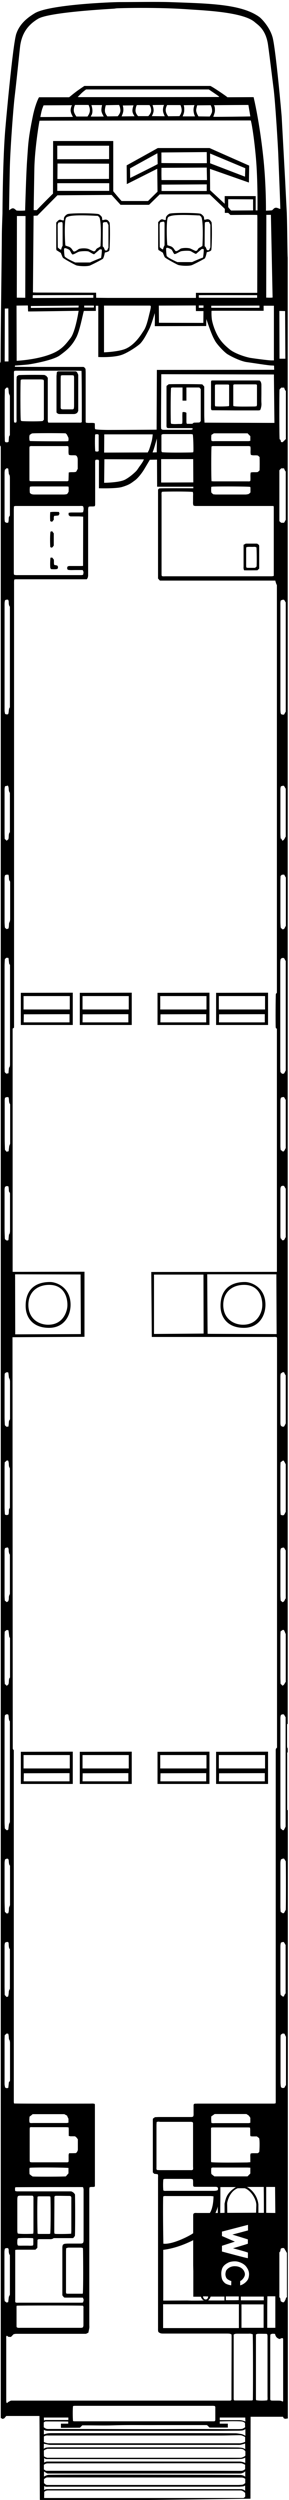 <?xml version="1.0" encoding="utf-8"?>
<!-- Generator: Adobe Illustrator 19.1.0, SVG Export Plug-In . SVG Version: 6.00 Build 0)  -->
<svg version="1.1" id="Layer_1" xmlns="http://www.w3.org/2000/svg" xmlns:xlink="http://www.w3.org/1999/xlink" x="0px" y="0px"
	 viewBox="0 0 222 1920" style="enable-background:new 0 0 222 1920;" xml:space="preserve">
<style type="text/css">
	.st0{clip-path:url(#SVGID_2_);}
	.st1{clip-path:url(#SVGID_4_);}
	.st2{clip-path:url(#SVGID_6_);}
</style>
<g>
	<defs>
		<rect id="SVGID_1_" x="-0.5" y="0.6" width="222" height="1920"/>
	</defs>
	<clipPath id="SVGID_2_">
		<use xlink:href="#SVGID_1_"  style="overflow:visible;"/>
	</clipPath>
	<g class="st0">
		<defs>
			<polygon id="SVGID_3_" points="-0.2,1921.4 221.1,1918.7 221.1,-1.6 -0.2,1.1 			"/>
		</defs>
		<clipPath id="SVGID_4_">
			<use xlink:href="#SVGID_3_"  style="overflow:visible;"/>
		</clipPath>
		<g class="st1">
			<defs>
				<rect id="SVGID_5_" x="-0.2" y="1.1" width="222" height="1920.3"/>
			</defs>
			<clipPath id="SVGID_6_">
				<use xlink:href="#SVGID_5_"  style="overflow:visible;"/>
			</clipPath>
			<path class="st2" d="M221,1342.8v2.8c-0.1,0.2-0.4,0.5-0.4,0.7c-0.1,0.6,0,1.2,0,1.8c0,13.2,0,26.5,0,39.7c0,0.8,0,1.5,0,2.2
				c0.2,0.2,0.4,0.2,0.5,0.3v467.1c-0.7,0.1-1.4,0.2-2.1,0.3c-0.3-0.1-0.6-0.3-1.1-0.5c-0.2-0.5-0.5-1.1-0.5-1.1l-24.9,0
				c0,0-0.1,53.7-0.1,61.6c0,0.5,0,0.9,0,1.3c-0.4,0.4-0.6,0.6-1,0.9v1.7H31.9c0-0.9-1-1.1-1.3-1.9c0,0-0.2-63.8-0.3-64.2H4.8
				c-0.5,0.6-1,1.2-1.5,1.8c-0.4,0.2-0.9,0.3-1.3,0.5c-0.4-0.3-0.9-0.5-1.4-0.8c0-1.4,0-2.8,0-4.2c0-502.1,0-1004.2,0-1506.2
				c0-1.1,0-2.2,0-3.2c0-0.4-0.2-0.7-0.3-1.1H-1c0-21.1,0-42.2,0-63.4c0.4-0.1,0.9-0.3,1.3-0.4c0.1-0.4,0.1-0.7,0.2-1
				c0-1.2,0-2.5,0-3.7c0-18.4,0.9-85,0.9-91.2c0-6.2,0.3-12.5,0.5-18.7c0-0.6,0.2-43.4,2.3-66.2c0-0.5,5.6-63.8,8.3-71.7
				c2.8-8.4,9.7-13.1,14.3-15.9C38,3.5,85.6,1.6,92,1.6c10.8,0,28.4-0.3,37.9,0c30.6,1.1,55.5,1.4,69.4,11.5
				c1.6,1.2,7.9,7.6,10.1,15.6c2.4,8.8,7,60,7,61.4c0.1,1.9,2.7,49.3,2.7,49.6c0.1,2.5,1.2,23.6,1.2,23.8
				c0.4,11.9,0.5,34.1,0.7,34.2c0,375.4,0,750.8,0,1126.2c-0.1,0.1-0.2,0.2-0.5,0.3v2.2c0,2.8,0,5.7,0,8.5c0,2.1,0,4.3,0,6.4
				C220.6,1341.9,220.6,1342.4,221,1342.8 M159.1,1765.7c0.4-0.3,0.9-1.7,0.8-2c-1.3,0-3.9-0.1-3.9-0.1c0,1,0.4,1.6,1,2.1
				C157.3,1766,158.2,1766.3,159.1,1765.7c0.3-0.2,0.1,0.5,0.3,1c0.8,0,1.6,0.1,2.3,0.1c2.7,0,5.4,0,8.1,0c0.8,0,2.6,0,2.6,0v-3
				l-4,0h-6.6c-0.4,1.4-1.7,3.1-2.4,3 M186.5,1877.2c0,0-0.8,0.2-1.5,0.4c-1.2,0.2-2.3,0.1-3.5,0.1c-47.7,0-95.4,0-143.1,0
				c-0.8,0-4.7-0.9-4.7-0.9l-0.1,3.9c0,0,1-0.6,1.5-0.8c0.6-0.2,2.7-0.3,2.7-0.3c36.7,0,73.4,0,110,0c11.6,0,23.1,0,34.7,0.1
				c1.1,0,3.2,0.2,4,0.4c0.6,0.2,1.9,0.9,1.9,0.9l-0.1-4.4c0,0-1.6,0.7-2.4,0.6c0,0-0.5-0.6-0.4-0.9c0.8-0.1,2.8-0.9,2.8-0.9v-3.7
				c0,0-2.1-1.3-3.4-1.4c-1.1-0.1-10.7,0.2-14.6,0.2c-44.4,0-88.8,0-133.2,0c-0.7,0-0.7-0.1-1.4,0c-1.8,0.2-2,0.9-2,0.9l0,4.1
				c0,0,1.3,0.7,3.3,1h3c45.6,0,91.1,0,136.7,0c2.5,0,5.1,0,7.6,0c0.4,0,0.7-0.1,1.1-0.2 M9.7,790.1v3.1c0,60,0,119.9,0,179.9
				c0,0.8,0,3.7,0,3.7l55.2-0.1l0,4.8c0,13.8,0,45.2,0,45.2L9.6,1027c0,0,0.1,211.5,0.2,315.9c0,0.1,0,0.2,0,0.2
				c0,0.1,0.1,0.1,0.1,0.2c0.2,0.3,0.5,0.6,0.7,0.9v3.5c0,87.9,0,175.9,0,263.8c0,0.9,0,1.8,0,2.8c0,0.4,0.1,0.7,0.2,1.2
				c3.2,0.2,56.9,0.1,58.3,0.1c1.2,0,2.4-0.2,3.6,0.2c0.1,0.3,0.2,0.5,0.2,0.7c0,20.7,0,41.5,0,62.2c0,0.2-0.1,0.4-0.2,0.7
				c-1.2,0.5-2.6-0.1-3.9,0.5c-0.1,0.5-0.2,1-0.2,1.6c0,0.9,0,1.8,0,2.8c0,33.7,0,67.4,0,101.1c0,0.8,0.1,1.7,0,2.5
				c-0.2,1.2-0.5,2.4-0.7,3.6c-0.6,0.3-1.2,0.6-1.8,0.9c-1,0-2.1,0-3.1,0c-16,0-32.1,0-48.1,0c-0.8,0-1.5,0-2.3,0
				c-0.9,0-1.7,0.1-2.4,0.5c-0.6,0.7-1.2,1.3-1.8,1.9c-0.8,0-1.5-0.1-2-0.1c-0.6-0.3-0.7-1-1.4-0.7c-0.4,0.8-0.2,1.7-0.2,2.6
				c0,15.4,0,30.8,0,46.2c0,0.7,0,1.4,0.1,2.1c0,0.2,0.2,0.5,0.5,0.8c0.8-1.1,1.9-1.4,3-2c56,0,112.1,0,168.1,0c0.2,0,0.5,0,0.7-0.1
				c0.1,0,0.2,0,0.2-0.1c0.1,0,0.1-0.1,0.2-0.1c0.1-0.1,0.2-0.3,0.2-0.4c0-16,0.1-31.9,0.1-47.9c0-0.8,0-1.5-0.1-2.3
				c-0.5-0.2-0.9-0.4-1.4-0.5c-0.8-0.1-1.7-0.1-2.5-0.1c-15.6,0-31.1,0-46.7,0c-0.8,0-1.5,0-2.3,0c-1.2,0-2.3-0.3-3.2-1.2
				c-0.4-0.9-0.3-2-0.3-2.9c0-19.5,0-68,0-70.9c0-15,0-29.9,0-44.9c0-0.8,0.2-1.7-0.3-2.5c-0.9-0.1-1.8-0.2-2.7-0.3
				c-0.3-0.4-0.6-0.7-1-1.1v-2.3c0-12.1,0-24.2,0-36.3c0-0.7,0-1.4,0-2.1c0-0.2,0.1-0.4,0.2-0.7c0.5-0.3,1-0.7,1.5-1
				c1,0,2-0.1,3-0.1c7.6,0,15.1,0,22.7,0c0.8,0,1.5,0,2.3,0c0.4,0,0.9-0.2,1.2-0.3c0.5-0.8,0.4-1.6,0.4-2.4c0-2,0-4,0-6
				c0-0.4-0.1-0.9,0.5-1.4c0.7-0.3,1.5-0.1,2.3-0.2c3.7,0,57.1,0,59.1,0c0.4,0,0.7-0.2,1.1-0.2c0.2-1.2,0.1-2.4,0.1-3.5
				c0-88.3,0-176.5,0-264.8c0-1.1,0-2.2,0-3.2c0-0.2,0.1-0.5,0.1-0.7c0.3-0.4,0.6-0.7,0.9-1.1v-3c0-102.9,0-205.8,0-308.7
				c0-0.8,0-1.5,0-2.3c0-0.4-0.1-0.7-0.2-1.1c-1.1-0.4-2.1-0.2-3.1-0.2c-29.8,0-92.9,0-92.9,0l-0.4-49.9l96.5-0.1
				c0,0,0-124.7,0-186.5c-0.3-0.4-0.6-0.7-0.9-1c-0.2-3.2-0.1-24.2,0.1-25.9c0.3-0.4,0.6-0.7,0.8-1v-313c-0.3-0.4-1.1-2.6-1.2-3.5
				c-4.3,0-84.6,0-88.7,0c-0.5-0.6-0.9-1-1.4-1.6v-2.2c0-21.3,0-42.5,0-63.8c0-0.6,0-1.2,0-1.8c0-0.6,0.3-1,1-1.4
				c0.7-0.2,26.1-0.1,26.1-0.1l0-1.2l-4,0c-6.6,0-13.3,0-19.9,0c-1,0-3.9,0-3.9,0l-0.1-20.8l-5.5,0.1c0,0-2.9,4.9-3.9,6.6
				c-2.5,4.3-5.7,7.9-7.5,9.2c-2.7,1.9-3.9,3.3-9.9,5.1c-4.6,1.4-17.8,1-17.8,1s0-3.2,0-4.1c0-5.2,0-10.5,0-15.7
				c0-0.7,0.2-1.4-0.4-2.1c-0.7,0-1.5-0.3-2.3,0.2c-0.3,0.9-0.2,1.7-0.2,2.6c0,9.9,0,19.7,0,29.6c0,0.7,0,1.4,0,2.1
				c0,0.4-0.2,0.9-0.4,1.2c-1.6,0.4-3.2-0.1-4.6,0.4c-0.5,1.2-0.4,2.4-0.4,3.5c0,15.6,0,31.3,0,46.9c0,0.8,0,1.7,0,2.5
				c-0.1,1-0.3,2-1.1,2.8h-2.7c-16.6,0-33.1,0-49.7,0c-0.7,0-1.4,0-2.1,0c-0.4,0-0.7,0.1-1.1,0.2c-0.3,1.3-0.2,2.6-0.2,3.8
				c0,112.2,0,224.3,0,336.5c0,0.9,0,1.9,0,2.8c0,0.5-0.1,0.9-0.1,1.3C10.2,789.5,10,789.7,9.7,790.1 M202.5,123.2
				c2,20.4,1.8,38.6,1.8,38.6s3.4-0.1,4.7-0.3c0.8-0.7,1.4-1.5,2.1-1.8c1.6-0.6,2.7,0.5,4.2,0.8c0.2,0-1.5-39.9-1.5-40.8
				c-0.1-4.4-2.3-41.8-3.7-52.1c-1.5-11.9-2.8-22.9-4.2-33.1c-1.7-12.1-8-15.5-10.1-17.4c-8.6-7.7-37.2-9-50.9-9.9
				c-28.5-2.1-63.8-0.6-55.8-0.7c6.2-0.1-50.2,2.2-59.8,7.9c-7.7,4.6-12.4,10.9-13.8,20.8c-0.2,1.2-2.8,27.1-4.2,38.7
				c-1.1,9.1-3.2,37.6-3.7,53c-0.1,2-0.7,34.6-0.6,34.6c0.9-0.6,2-1.7,3.2-1.5c1,0.2,1.7,1.1,2.5,1.7c2.9,0.3,6.6,0,6.6,0
				s0.8-29.7,1.6-39.8c0.8-11.5,0.8-15.5,4.3-32.6c1.9-9.2,4.4-14.1,4.8-14.6h23.1c5.7-4.7,7-5.5,11.7-8.7h96.8
				c2.9,1.4,12.6,8.1,13.1,8.7c1,0,20.1-0.1,20.1-0.1S199.5,93.6,202.5,123.2z M172.7,160.4l-11.6-11.1h-38.4l-8.2,8l-21.9,0
				l-6.9-7.6L44.1,150l-15.4,15.6l-2.9,0.1l-0.5,58.9c0,0,2.6,0.1,3.5,0.1c13.7,0,45,0.1,45,0.1l0.1,3.9l8.7,0.1h42.3
				c7.4,0,14.8,0,22.2,0c0.6,0,3.4,0,3.4,0l0-3.9l47.1,0c0,0,0.1-39.1,0.1-56.9c0-0.6,0-2.7-0.1-2.9c-0.2-0.2-20.6,0-20.6,0
				l-1.7-1.6l-2.6,0L172.7,160.4z M46,272.9c-4.4,3.3-17.6,6-24.1,7c-1.7,0.2-8.7,0.8-10.1,0.8c-0.4,0-0.5,1-0.3,1
				c0.8,0.1,34.1,0.1,49.9,0.1c0.8,0,1.7,0,2.5,0c0.2,0,0.4,0.1,0.7,0.2c0.4,0.4,0.7,0.8,1.1,1.3c0,0.9,0.1,1.8,0.1,2.7
				c0,11.9,0,23.7,0,35.6c0,0.7,0,1.4,0,2.1c0,0.3,0.1,0.6,0.2,0.9c2.2,0.5,4.5-0.1,6.7,0.4c0.4,1.6-0.1,3.1,0.4,4.6
				c0.8,0.5,9,0.6,9.8,0.6c10.4,0,37.4-0.2,37.4-0.2l0.2-45.9l90.1-0.1l-0.1-3.2c0,0-1.2-0.1-1.9-0.1c-2.3,0-13.9-1.9-19.1-2.6
				c-5.5-0.8-13.8-5.3-15.4-6.5c-3-2.3-7.7-7.5-9-10c-0.8-1.6-2.1-3.1-6.6-16.6l-0.1,5.4l-39.5,0.1c0,0,0.2-10-0.1-9.9
				c-0.1,0.5-2.6,9.1-4.2,12.2c-2,3.8-3.8,7.6-6.6,10.8c-1.6,1.8-9.5,7.2-14.4,8.9c-6.4,2.3-18.1,1.7-18.1,1.7s0-2.5,0-3.2
				c0-3.8,0-7.6,0-11.3c0-7.4,0-14.8,0-22.2c0-0.8,0-2.7,0-2.7l-1.9,0l0,4l-9.2,0c-1.2,4.3-3.3,16.2-6.2,21.1
				C54.5,266.8,50.1,269.8,46,272.9z M121.2,113.7H161c1.2,0.6,30.4,13.5,30.4,13.5l-0.2,13l-29.9-10.5l0.1,16.4l11.2,10.4v-5.9
				c0,0,15.3,0,22,0c0.5,0,1.8,0,1.8,0v11l1.4,0c0,0,0.3-23.2-1.2-40.2c-1.5-17-3.5-28-4-28.9c0,0-161.9,0.1-162.2,0.2
				c-0.4,1.2-3.7,21.7-4,36.4c-0.3,18.3-0.6,31.9-0.5,32.3h2.3c4-4.3,12.5-12.7,12.5-12.7l0.1-40.4H87l0,38.6c0,0,5.1,6.2,6.4,7.5
				h20.3c1.2-1.2,7.3-7.2,7.3-7.2l-0.2-17.6l-23.4,11.8L97.3,127C97.3,127,120.6,114.1,121.2,113.7 M148.1,377.8
				c-2.2-0.3-13.7-0.4-22.1-0.2c-0.5,0-1.1,0.1-1.6,0.1c-0.5,0.9-0.3,1.9-0.3,2.8c0,19.7,0,39.4,0,59.2c0,0.5,0,1.1,0,1.6
				c0,0.4,0.1,0.7,0.2,1.1c1,0.4,1.9,0.2,2.8,0.2c26.7,0,53.5,0,80.2,0c0.5,0,1.1,0,1.6,0c0.4,0,0.9-0.2,1.4-0.3c0-0.9,0-1.8,0-2.6
				c0-16.1,0-32.2,0-48.3c0-0.5,0-1.1,0-1.6c0-0.4-0.1-0.7-0.2-1.2c-1,0-1.9,0-2.8,0c-18.3,0-36.7,0-55,0c-0.8,0-1.5,0-2.3,0
				c-0.4,0-0.9-0.2-1.3-0.3c-0.6-1.2-0.4-2.4-0.4-3.5c0-1.2,0-2.3,0-3.5C148.3,380.2,148.5,379.1,148.1,377.8 M52.8,393.9
				c0.9-0.3,1.7-0.3,2.5-0.3c2.3,0,4.6,0,6.9,0c0.5,0,1-0.1,1.6-0.2c0.4-1.6,0.7-3.1,0-4.6c-0.9-0.4-1.9-0.2-2.8-0.2
				c-15.8,0-31.6,0-47.4,0c-0.6,0-1.2,0-1.8,0c-0.4,0-0.7,0.2-1.1,0.3c0,0.9-0.1,1.6-0.1,2.4c0,15.9,0,31.7,0,47.6
				c0,0.4,0,0.8,0,1.2c0,0.4,0.1,0.9,0.2,1.3c1.1,0.4,2.1,0.3,3,0.3c15.6,0,31.3,0,46.9,0c0.6,0,1.2,0,1.8,0c0.4,0,0.9-0.2,1.3-0.2
				c0.5-2.1,0.5-2.2-0.3-3.7c-1.9,0-3.8,0-5.7,0c-1.9,0-3.8,0.2-5.8-0.2c-0.2-0.5-0.3-0.9-0.5-1.3c0.2-0.4,0.3-0.9,0.4-1.2
				c0.8-0.5,1.6-0.4,2.4-0.4c2.8,0,5.5,0,8.3,0c0.4,0,1.2-0.1,1.2-0.1l0.1-37.8c0,0-2.7-0.2-3.3-0.2c-2.1,0-4.2,0-6.2,0
				c-0.2,0-0.5-0.1-0.7-0.1c-0.3-0.3-0.6-0.6-1-0.9V393.9z M63.8,1679.8c-0.5-0.1-0.8-0.1-1.2-0.1c-16.8,0-33.6,0-50.4,0.1
				c-0.1,0-0.3,0.1-0.6,0.3c0,0.8-0.2,1.7,0.1,2.6c1,0.4,2,0.3,3,0.3c12.5,0,25,0,37.5,0c0.9,0,1.8,0,2.5,0c1.4,0.5,2.3,1.3,2.9,2.4
				c0.2,5.2,0.2,31.1-0.1,31.9c-0.4,0.5-0.8,1-1.3,1.6H41.2c-0.9,0.8-2,0.9-3.2,0.8c-2.5,0-5.1,0-7.6,0c-0.5,0-1.1-0.1-1.6,0.6
				c0,1.9-0.1,4-0.1,6c-0.5,0.6-1,1-1.5,1.5h-2.6c-3.8,0-7.6,0-11.3,0c-0.5,0-1,0.1-1.6,0.2c0,1,0,1.8,0,2.6c0,7.2,0,14.5,0,21.7
				c0,4.8,0,9.6,0,14.3c0,0.6-0.2,1.2,0.4,1.8c0.8,0.2,1.7,0.1,2.7,0.1c15.4,0,30.8,0,46.2,0c0.5,0,1.1,0,1.6,0
				c0.4,0,0.9-0.1,1.2-0.2c0.6-2,0.6-2.1-0.2-3.7c-0.7,0-1.5,0-2.2,0c-3.7,0-7.4,0-11.1,0c-0.4,0-0.8-0.1-1.1-0.1
				c-0.4-0.5-0.8-1-1.3-1.6c0-0.7,0-1.6,0-2.4c0-11.1,0-22.2,0-33.3c0-0.5,0-1.1,0-1.6c0.1-0.5,0.2-1,0.3-1.4c0.7-0.8,1.4-1,2.2-1
				c0.9-0.1,1.8-0.1,2.8-0.1c2.8,0,5.5,0,8.3,0c0.8,0,1.7,0.1,2.4-0.7c0.4-1,0.3-2.1,0.3-3.1c0-12,0-24,0-36.1c0-0.6,0-1.2,0-1.8
				C64.1,1680.8,64,1680.3,63.8,1679.8 M156.4,1024.2l-0.1-45.3h-38l0,45.6 M123.9,287.4c0,0-0.2,27.5-0.2,40c0,0.7,0.1,1.4,0.1,1.9
				c0.7,0.9,1.5,0.8,2.3,0.8c6.7,0,13.4,0,20.1,0c0.5,0,1-0.1,1.6-0.2c0.1-0.3,0.1-0.6,0.2-1c-0.7-0.1-1.3-0.1-1.9-0.1
				c-3.4,0-6.8,0-10.2,0c-2,0-4,0-6,0c-0.6,0-1.2,0.1-1.8-0.5c-0.3-0.8-0.2-1.7-0.2-2.6c0-9,0-18,0-27c0-0.6,0-1.2,0-1.8
				c0-0.2,0.1-0.4,0.1-0.6c0.6-0.4,1.1-0.8,1.6-1.2c4.9-0.2,23.9-0.1,25.8,0.1c0.4,0.5,1,1.1,1.5,1.7v5.6v5.5v5.5c0,1.8,0,3.7,0,5.5
				c0,1.8,0.2,5.6,0.2,5.6l53.7,0.2l-0.4-37.2L123.9,287.4z M202.5,238.7c0,0-39.6-0.1-40,0c0,0-0.2,2.7,0.2,6.3
				c0.4,2.9,2,8.4,4.7,13.2c2.5,4.4,5.6,7.3,9,10.1c3,2.5,9.4,5.1,15.1,6.4c1.2,0.3,14.5,2.1,17,2.1c0.6,0,1.9,0,1.9,0v-42l-7.9,0
				L202.5,238.7z M12.8,277.1c0,0,19.4-0.9,30.7-7.2c4.9-2.8,7.4-6,10.7-10.3c3.8-4.9,6.2-20.9,6.2-20.9s-38.3,0.6-38.8,0.5
				c-0.1-1.2-0.2-4.6-0.2-4.6l-8.7,0.1L12.8,277.1z M159.1,1024.4l53.4,0.2l-0.2-45.9h-53.1c0,0,0.2,45.5,0.3,45.7 M56.1,1859.4
				c0.4,0.1,0.7,0.2,1,0.2c35.8,0,71.5,0,107.3,0c0.2,0,0.4-0.1,0.7-0.2c0.1-0.3,0.3-0.6,0.3-0.8c0-3.3,0-6.6,0-9.9
				c0-0.3-0.2-0.5-0.3-0.8c-1.1-0.3-2.1-0.2-3.1-0.2c-34.2,0-68.4,0-102.7,0c-0.7,0-1.4,0-2.1,0c-0.4,0-0.7,0.1-1.1,0.2
				C55.8,1849.6,55.8,1856.9,56.1,1859.4 M62.1,1024.6l-0.2-45.8l-50.3-0.1l0.1,46.1 M37.2,1887.6h148c2-0.5,3-1.3,3.3-1.7l0-3.3
				c-0.4-0.4-0.6-0.7-1-1c-0.7-0.6-1.3-0.7-2.5-0.9H36.2c-1.4,0.7-2.1,0.7-2.5,1.5c0,0.6,0,1.3,0,2.1c0,0.7,0.1,2.3,0.1,2.3
				C34.2,1886.7,35.9,1887.9,37.2,1887.6 M125.3,1769.7l0,18.3l58.2,0l0-18.3 M120.3,1629.8c0,0.8-0.1,1.5-0.1,2.3
				c0,5.2,0,10.3,0,15.5c0,5.6,0,11.2,0,16.9c0,0.7-0.2,1.4,0.4,2.1c0.7,0,1.4,0.1,2.2,0.1c3,0,6,0,9,0c4.8,0,9.5,0,14.3,0
				c0.7,0,1.4,0.2,2.1-0.4c0.3-0.8,0.1-1.6,0.1-2.4c0-10.5,0-20.9,0-31.4c0-0.6,0-1.2,0-1.8c0-0.3-0.2-0.6-0.3-0.8
				c-0.7-0.4-1.4-0.3-2.1-0.3c-7.7,0-15.4,0-23.1,0C122.1,1629.4,121.3,1629.3,120.3,1629.8 M79.9,234.7c0,0,0,1.9,0,2.8
				c0,6.4,0,12.8,0,19.2c0,4,0,8,0,12c0,0.6,0,1.9,0,1.9s12.1-0.4,17.4-3.1c7.3-3.7,11.6-11.4,13.1-13.6c2.3-3.3,3.7-10.4,4.5-13.5
				c0.6-2.4,1.2-4.8,0.8-5.5c-0.2-0.1-0.4-0.2-0.6-0.2c-11.6,0-23.2,0-35,0 M148.4,1715.1c0-0.9,0-1.7,0-2.6c0-3.5,0-6.9,0-10.4
				c0-0.8-0.1-1.6,0.5-2.2c0.8-0.5,1.6-0.3,2.5-0.3c2.5,0,4.9,0,7.4,0c0.8,0,2.4,0,2.4,0c2.9-4.4,2.8-12.8,2.8-12.8
				s-1.7-0.2-2.5-0.2c-6.5,0-13.1,0-19.6,0c-4.7,0-9.4,0-14.1,0c-0.8,0-1.5-0.2-2.4,0.3c0,0.5-0.1,1.1-0.1,1.7
				c-0.2,15.2,0.2,34.6,0.2,34.6C133.2,1724,147.5,1716.1,148.4,1715.1 M36.1,1891.9c-1.4,0.3-1.6,0.6-2.4,1.1l0,3.5
				c0,0,1.1,1,1.9,1.1c0,0,12.9,0,20.1,0c7.2,0,14.5,0,21.7,0h21.7h21.7h21.7c7.2,0,14.5,0,21.7,0c7.2,0,21,0.1,21.6,0
				c1.5-0.2,2.5-1.3,2.5-1.3l0-3.3c0,0-1.3-0.8-2.9-1.2 M36,1902.7c-1.1,0.3-1.8,1-2.2,1.3v3c0.5,0.6,1.3,1.3,2.2,1.5h2
				c48.4,0,96.8,0,145.1,0c0.8,0,2.8-0.2,2.9-0.2c1,0,2.4-1.3,2.4-1.3l0-3.2c0,0-1.2-1-2.8-1 M185,1912.7H37.2
				c-2.3-0.1-3.2,1.1-3.2,1.1l-0.1,4.7c0,0,17.1,0,25.5,0c8.6,0,17.1,0,25.7,0h25.4H136h25.7c8.5,0,25.3,0,25.3,0
				c0.5-0.2,0.8-0.4,1.4-1.2l-0.1-2.8C188.2,1914.6,186.6,1912.8,185,1912.7 M162.5,369.6c0.7,0,1.2,0.1,1.7,0.1c1.8,0,3.7,0,5.5,0
				c6.9,0,13.7,0,20.6,0c0.7,0,1.4,0.2,2-0.4c0.3-2.1-0.2-4.3,0.3-6.4c1.9-0.5,3.8,0,5.5-0.4c0.4-0.4,0.8-0.8,1.3-1.2
				c0.1-3.4,0.1-6.9,0-10.3c-0.5-0.4-0.9-0.8-1.2-1.1c-1.9-0.5-3.8,0.2-5.5-0.6c-0.6-2.1,0.1-4.3-0.4-6.4c-0.9-0.4-1.7-0.3-2.6-0.3
				c-5.5,0-10.9,0-16.4,0c-3,0-6,0-9,0c-0.6,0-1.2-0.1-1.8,0.3C162.2,344.8,162.2,367.2,162.5,369.6 M52.8,362.9
				c2-0.6,3.9,0.1,5.7-0.6c0.4-0.7,0.8-1.5,1.2-2.2c0-2.4,0-4.7,0-7c0-1.3-0.2-2.4-1.3-3.3c-1.8-0.4-3.7,0.2-5.5-0.5
				c-0.6-2.1,0-4.3-0.4-6.4c-0.7-0.5-1.5-0.3-2.3-0.3c-4,0-8,0-12,0c-4.4,0-8.8,0-13.2,0c-0.8,0-1.5-0.2-2.3,0.4
				c0,0.3-0.1,0.7-0.1,1.1c0,8.1,0,16.2,0,24.2c0,0.4,0.1,0.7,0.2,1.2c0.6,0,1.1,0.1,1.7,0.1c2,0,4,0,6,0c6.7,0,13.4,0,20.1,0
				c0.7,0,1.4,0.2,2-0.5C52.7,367.2,52.7,365.2,52.8,362.9 M192.3,1660.6c0-1.4,0-2.4,0-3.5c0-1.1-0.2-2.1,0.3-3.2
				c0.5-0.1,1.1-0.2,1.6-0.2c1.2,0,2.3,0,3.5,0c0.2,0,0.4-0.1,0.7-0.2c0.3-0.3,0.6-0.7,0.8-0.9c0.3-4.1,0.3-9.7-0.2-10.5
				c-0.5-0.4-1-0.8-1.7-1.3c-1.1,0-2.4,0-3.6,0c-0.4,0-0.9-0.1-1.3-0.2c-0.3-1.2-0.1-2.3-0.2-3.3c0-1.1,0.1-2.1-0.2-3.3
				c-0.5,0-0.8-0.1-1.2-0.1c-9.2,0-18.3,0-27.5,0c-0.4,0-0.7,0.1-1.1,0.2c-0.1,0.4-0.1,0.7-0.1,1c0,8.2,0,16.3,0,24.5
				c0,0.4,0.1,0.7,0.2,1c2,0.3,11.6,0.4,27.6,0.2C190.7,1660.7,191.4,1660.7,192.3,1660.6 M58.4,1653.6c1-1,1.4-1.9,1.4-2.9
				c0-2.6,0-5.2,0-7.7c-0.7-0.9-1.2-1.8-2.3-2.3c-1,0-2.2,0-3.3,0c-0.4,0-0.9-0.2-1.4-0.3c0-1.8,0-3.5,0-5.2c0-0.4-0.1-0.9-0.2-1.4
				c-0.7,0-1.3-0.1-1.9-0.1c-2.4,0-4.8,0-7.2,0c-6.2,0-12.3,0-18.5,0c-0.7,0-1.4-0.2-2.1,0.3c0,0.3-0.1,0.7-0.1,1.1c0,8,0,16,0,24
				c0,0.4,0.1,0.9,0.2,1.3c0.9,0.4,1.8,0.3,2.6,0.3c4.9,0,9.9,0,14.8,0c3.5,0,6.9,0,10.4,0c0.6,0,1.2,0.1,1.7-0.3
				c0.3-0.5,0.2-1.1,0.2-1.6c0-1.2,0-2.5,0-3.7c0-0.4,0.2-0.9,0.4-1.4C54.9,1653.7,56.7,1653.7,58.4,1653.6 M63.7,1770.8
				c-1.9-0.2-48.8-0.2-50.8,0c-0.1,0.2-0.2,0.4-0.2,0.6c0,5.1,0,10.2,0,15.2c0,0.3,0.1,0.6,0.2,0.8c0.9,0.6,1.8,0.4,2.7,0.4
				c15.1,0,30.2,0,45.2,0c0.5,0,1.1,0,1.6,0c0.4,0,0.9-0.2,1.2-0.3c0.5-0.7,0.5-1.4,0.5-2.1c0-4.2,0-8.5,0-12.7
				C64.2,1772.1,64.2,1771.4,63.7,1770.8 M148.4,1739.8c0-4,0-19.3,0-19.3c-12.9,6.5-21.8,7.2-23,7.4l0,39l18.4-0.1l3.3,0.1
				c2.4,0,8.1,0,8.5-0.1c0.4,0,1.1,0.1,1.1,0.1c-1.1-0.6-1.9-1.5-2.4-3l-5.8,0c0,0,0-18.3,0-19.7 M194.1,1792.7
				c-0.6-0.1-1.1-0.3-1.6-0.4c-0.6-0.1-1.2,0-1.8,0c-2.9,0-5.7,0-8.5,0c-0.9,0-1.8,0-2.7,0.7c0,0.8,0,1.7,0,2.5c0,15,0,30,0,45.1
				c0,0.6,0,1.2,0,1.8c0,0.4,0.1,0.7,0.2,1c0.3,0.1,0.6,0.2,0.8,0.2c4.3,0,8.6,0,12.9,0c0.3,0,0.6-0.2,0.8-0.3
				C194.4,1841.3,194.4,1794.9,194.1,1792.7 M62.6,284.8c-1,0-1.8-0.1-2.6-0.1c-15.5,0-31,0-46.5,0c-0.5,0-1.1,0-1.6,0
				c-0.4,0-0.7,0.2-1,0.2c-0.3,0.9-0.2,1.6-0.2,2.4c0,11.5,0,23,0,34.5c0,0.8,0.1,1.5,0.1,2.3c0,0.1,0.2,0.2,0.3,0.4
				c0.2,0,0.4,0.1,0.6,0.1c0.3,0,0.6-0.1,0.8-0.2c0.4-1,0.2-1.9,0.2-2.9c0-9.8,0-19.6,0-29.4c0-0.8,0.1-1.7,0.1-2.5
				c0-0.2,0.2-0.4,0.3-0.7c0.4-0.3,0.9-0.6,1.2-0.8c2-0.2,15.8-0.3,19.9-0.1c0.4,0.2,0.9,0.5,1.4,0.7c0.2,0.2,0.3,0.5,0.5,0.7
				c0.2,0.2,0.4,0.5,0.6,0.7c0,0.9,0,1.9,0,2.8c0,9.3,0,18.7,0,28c0,0.8,0,1.5,0,2.3c0,0.4,0.2,0.8,0.4,1.4c0.9,0,1.6,0,2.4,0
				c2.9,0,5.9,0,8.8,0c4.2,0,8.3,0,12.5,0c0.7,0,1.4,0.2,2-0.4C62.9,322.2,62.8,286.8,62.6,284.8 M59.7,74.5
				c0.8,0.1,1.2,0.1,1.7,0.1c35.5,0,71,0,106.5-0.1c0.1,0,0.6-0.1,0.4-0.3c-1.6-1.3-3.4-2.4-7.9-5.5H66.1
				C62.9,71.1,63,71.2,59.7,74.5 M154.2,323.4v-24.6c-0.4-0.4-0.7-0.8-1.1-1.2c-3.1,0-9.9,0-9.9,0l0,10.1l-3,0l0-10.1
				c0,0-2.2,0-3.1,0c-1,0-2,0-3,0c-0.9,0-1.8-0.2-2.7,0.3c-0.3,2-0.4,18.8-0.2,26.1c0,0.4,0.1,0.9,0.2,1.4c2.2,0.5,4.3,0.2,6.5,0.2
				c0.7,0,1.4,0.2,2.1-0.4c0.3-2.8-0.1-5.7,0.2-8.6c0.5-0.4,2.5-0.1,3,0.5c0,0.8,0,1.7,0,2.5c0,1.5,0,3.1,0,4.6
				c0,0.4,0.2,0.8,0.3,1.3h4.2c0.4-0.3,0.8-0.6,1.2-0.9c1.4,0,2.8-0.1,4.2-0.1C153.5,324.2,153.9,323.8,154.2,323.4 M16.6,323.4
				c3.8,0.3,15.4,0.3,16.3-0.1c0.2-0.3,0.5-0.6,0.8-1c0-0.8,0-1.6,0-2.3c0-5.5,0-11.1,0-16.6c0-3.4,0-6.8,0-10.2
				c0-0.5,0.1-1.1-0.5-1.6c-0.4-0.1-1-0.1-1.5-0.2c-0.8,0-1.5,0-2.3,0c-3.7,0-7.4,0-11.1,0c-0.8,0-1.7-0.1-2.4,0.4
				c-0.3,2.1-0.3,30,0.1,31.1C16,322.9,16.3,323.2,16.6,323.4 M168.8,1859.7l0,1.7l6.2,0l0,3l-14,0c0,0-1.4-1.3-2-1.9c-1,0-2,0-3,0
				c-11.5,0-23,0-34.4,0c-11.6,0.1-23.1-0.2-34.7,0.2c-7.1,0.2-14.2,0-21.3,0c-0.8,0-1.7,0-2.4,0c-0.7,0.7-1.8,1.8-1.8,1.8
				l-14.6,0.1l0-3.2l5.6,0c0,0,0-1.2,0-1.6c0-0.1-17.4-0.1-17.4-0.1s-0.7,0.1-1.4,0.8l0,3.6c0.5,0.5,1.6,1.2,2.3,1.3
				c1.3,0.2,1.6,0.1,1.6,0.1c4.4,0,8.8,0,13.2,0c22,0,44.1,0.1,66.1,0.1c10,0,20-0.1,30.1-0.1c11.7,0,23.4,0.1,35.1,0.1
				c1.4,0,3.8,0,4.3-0.3c1.6-0.8,1.1-0.5,2-1.2l-0.1-3.2c0,0-1.1-1.1-2.6-1.2C181.6,1859.3,168.8,1859.7,168.8,1859.7z M83.7,125.7
				l-39.5-0.1l-0.1,11.9l39.6-0.1C83.7,137.3,83.8,126.2,83.7,125.7 M212.9,1795.5c-1-0.9-1.4-1.9-1.6-3c-1.3-0.2-2.5-0.4-3.6,0.5
				c0,0.8-0.1,1.7-0.1,2.5c0,15.1,0,30.2,0,45.3c0,0.5,0,1.1,0,1.6c0,0.4,0,0.8,0.5,1.2c0.3,0,0.7,0.1,1.2,0.1c1.3,0,2.6,0,3.9,0
				c0.8,0,1.6,0,2.3,0.1c0.6,0.1,1.1,0.4,1.8,0.7c0.1-0.3,0.2-0.6,0.2-0.9c0-0.6,0-1.2,0-1.8c0-14.5,0-28.9,0-43.4
				c0-0.6,0-1.2,0-1.8c0-0.3-0.1-0.6-0.2-0.8c-0.8-0.2-1.4,0-2,0.4c-0.2,0.1-0.4,0.1-0.7,0.2
				C213.9,1796.1,213.4,1795.8,212.9,1795.5 M117.3,333.6l-37.2,0l-0.1,14l33.5-0.1c0,0,0.6-1.2,0.9-1.8c0.3-0.7,1.3-3.8,2.1-6.8
				C117.1,336.7,117.3,333.6,117.3,333.6z M63.6,1761.5c0.3-2,0.4-15.5,0.2-32.8c0-0.7-0.1-1.4-0.1-2.1c-0.5-0.2-1-0.4-1.4-0.4
				c-3.2,0-6.5,0-9.7,0c-0.6,0-1.1,0.3-1.8,0.5c0,0.9-0.1,1.6-0.1,2.4c0,2.9,0,5.9,0,8.8c0,7,0,14,0,21c0,0.8-0.1,1.7,0.2,2.5
				c0.3,0.1,0.5,0.2,0.7,0.2c3.6,0,7.2,0,10.9,0C62.9,1761.7,63.2,1761.6,63.6,1761.5 M205.3,1843.5c0.4-1.1,0.2-2.1,0.2-3.1
				c0-14.9,0-29.7,0-44.6c0-0.6,0-1.2,0-1.8c0-0.4-0.2-0.9-0.2-1.3c-0.3-0.1-0.5-0.3-0.7-0.3c-2.2,0-4.5-0.1-6.7,0
				c-0.4,0-0.8,0.3-1.3,0.5v2.4c0,15.2,0,30.3,0,45.5c0,0.5,0,1.1,0,1.6c0,0.4,0.1,0.7,0.2,1C198.7,1843.8,203,1843.8,205.3,1843.5
				 M83.8,111.9l-39.8,0l0,10.4l39.8-0.1L83.8,111.9z M150.4,234.6l-28.4,0.1l0.1,13.2l34.1,0.1l0.1-9.1l-5.8,0 M148.4,352.6h-24.6
				l0,18l24.7-0.1 M111,352.8c-0.7,0-30.8-0.1-30.8-0.1L80,370.8c0,0,11.9-0.1,16.2-2.5c2.9-1.6,5.5-3.7,7.9-6
				c1.3-1.2,2.1-2.7,3.1-4.1c0.2-0.3,2.8-3.6,3.3-5.4 M54.7,1715.5c0-0.8,0.1-1.5,0.1-2.2c0-3.1,0-6.2,0-9.2c0-5,0-10,0-15
				c0-0.8,0.2-1.5-0.4-2.3c-0.2-0.1-0.5-0.3-0.8-0.3c-3.5,0-6.9-0.1-10.4-0.1c-0.4,0-0.7,0.1-1.1,0.2c-0.1,0.3-0.3,0.5-0.3,0.7
				c0,9-0.1,18-0.1,27c0,0.4,0.1,0.7,0.2,1.2c0.4,0.1,0.8,0.2,1.2,0.2C47,1715.8,52.8,1715.7,54.7,1715.5 M219.5,822.1v-84
				c-0.5-0.8-0.9-1.6-1.3-2.3c-0.3,0-0.6-0.1-0.9-0.1c-0.3,0-0.6,0.1-0.9,0.1c-0.3,0.3-0.5,0.6-0.9,1c-0.1,0.9-0.2,1.8-0.2,2.7
				c0,2.6,0,5.2,0,7.9c0,24.2,0,48.4,0,72.5c0,1.1,0.1,2.3,0.1,3.4c0.5,0.6,0.9,1,1.3,1.4c0.6-0.1,1-0.1,1.4-0.1
				C218.7,823.7,219.1,822.9,219.5,822.1 M215.8,1317.1c-0.5,1.3-0.4,2.5-0.4,3.8c0,12.6,0,25.1,0,37.7c0,13.9,0,27.9,0,41.8
				c0,1.3,0,2.6,0.2,3.9c0.6,0.5,1.1,0.9,1.6,1.4c0.3-0.1,0.6-0.1,0.8-0.1c0.5-1,1-1.8,1.4-2.8v-83.9c-0.5-0.8-0.9-1.5-1.3-2.2
				C217,1316.6,217,1316.5,215.8,1317.1 M219.5,546.5v-83.8c-0.5-0.8-0.9-1.5-1.3-2.1c-1.3,0-1.3,0-2.5,0.6
				c-0.4,1.2-0.3,2.5-0.3,3.9c0,26.3,0,52.7,0,79c0,0.9,0,1.8,0.1,2.8c0,0.5,0.2,1,0.4,1.6c0.9,0.3,1.7,0.6,2.4,0.2
				C218.7,547.9,219.1,547.2,219.5,546.5 M13.8,1686.6c-0.2,0.4-0.4,0.8-0.4,1.3c-0.1,0.6-0.1,1.2-0.1,1.8c0,7.6,0,15.2,0,22.9
				c0,0.6,0,1.2,0.1,1.8c0,0.4,0.2,0.7,0.3,1c1.8,0.3,5.7,0.4,10.7,0.2c0.4,0,0.7-0.1,1.2-0.2c0-0.8,0.1-1.4,0.1-2.1
				c0-3.4,0-6.8,0-10.2c0-4.8,0-9.5,0-14.3c0-0.8,0.2-1.5-0.4-2.3c-0.2-0.1-0.5-0.2-0.8-0.2c-3.2,0-6.3,0-9.5,0
				C14.6,1686.4,14.3,1686.5,13.8,1686.6 M7.6,1399.3V1322c-0.7-0.7-0.8-1.7-0.9-2.7c-0.1-0.9,0-1.9-0.5-2.6
				c-1.2-0.2-1.3-0.2-2.4,0.6c-0.3,1.9-0.3,3.9-0.3,5.9c0,25.3,0,50.5,0,75.8c0,1.8,0.1,3.5,0.2,5.2c0.5,0.6,0.9,1,1.3,1.4
				c0.5,0,0.9,0.1,1.4-0.5c0.1-1.2,0.3-2.6,0.5-4.1C7.1,1400.5,7.4,1399.9,7.6,1399.3 M6.9,820.1c0.6-0.7,0.8-1.6,0.8-2.5
				c0-0.5,0-0.9,0-1.4c0-24.3,0-48.5,0-72.8v-2.2c-0.3-0.5-0.5-0.9-0.7-1.2c-0.1-1.3-0.3-2.5-0.4-3.8c0-0.2-0.2-0.4-0.3-0.6H4.7
				c-0.3,0.4-0.7,0.8-1,1.2c-0.1,1.8-0.2,3.6-0.2,5.3c0,9.8,0,19.6,0,29.4c0,16.2,0,32.4,0,48.5c0,1.1,0.1,2.1,0.1,3.3
				c0.4,0.5,0.8,0.9,1.2,1.3c0.7-0.1,1.1-0.2,1.7-0.3C6.6,823.1,6.7,821.8,6.9,820.1 M7.6,543.2v-77.2c-0.7-0.9-0.9-2-0.9-3.2
				c0-0.7,0-1.5-0.5-2.2c-0.9-0.2-1.7,0-2.3,0.4c-0.4,1.2-0.4,2.4-0.4,3.5c0,26.7,0,53.3,0,80c0,0.8,0,1.5,0.1,2.3
				c0.1,0.5,0.2,1,0.3,1.5c0.9,0.4,1.7,0.6,2.4,0.1C7,546.7,6.4,544.7,7.6,543.2 M188,1680.6l-5.4,0c-6.4,2.4-8.3,11-8.1,12.1
				l0.1,6.8l22.1-0.1l0.2-6C196.8,1688.8,192.5,1682,188,1680.6z M124.1,138.3l34.9,0l-0.2-9.6l-34.8,0.2
				C124.1,128.9,123.9,134.2,124.1,138.3 M148.1,333.7c-0.9-0.4-1.8-0.3-2.6-0.3c-6.2,0-12.3,0-18.5,0c-0.5,0-1.1,0-1.6,0
				c-0.4,0.1-0.9,0.2-1.2,0.3c-0.1,0.3-0.2,0.6-0.2,0.8c0,3.9,0,7.7,0,11.6c0,0.4,0.2,0.9,0.4,1.2c2.2,0.3,10.8,0.4,22.3,0.2
				c0.5,0,1-0.1,1.7-0.1c0.1-0.5,0.2-0.9,0.2-1.4C148.6,340.5,148.4,335.5,148.1,333.7 M19.4,228.7l0.2-62.8l-6.6,0l-0.1,62.7
				L19.4,228.7z M170.5,1713.9l0,3.4l9.9,4.3l-9.9,3.2l0,4.4c0,0,19.9,5.4,19.9,5.1c0-1.1,0.1-3.2,0-4.3c-1.6-0.7-11.4-3.3-11.4-3.3
				s10.5-3.1,11.4-3.5v-3.3c-1.4-0.5-11.9-3.7-11.9-3.7l12-3.2v-4.3 M158.9,125.3l-0.1-8.5l-34.8,0.3l0,8.1
				C124.1,125.3,158.7,125.4,158.9,125.3 M185.5,1769.8l0,18l17,0l0-18 M28.9,1715.5c0.3,0.1,0.6,0.2,0.8,0.2c2.7,0,5.4,0,8.1,0
				c0.3,0,0.6-0.2,0.8-0.2c0.3-2.3,0.4-17.2,0.2-27.1c0-0.4-0.1-0.9-0.1-1.3c-0.3-0.1-0.5-0.3-0.7-0.3c-2.7,0-5.4,0-8.1,0
				c-0.3,0-0.6,0.1-1,0.2c-0.1,0.4-0.1,0.8-0.1,1.1C28.5,1694.2,28.7,1713.3,28.9,1715.5 M35.9,1869c1.4-0.3,3.3-0.3,3.3-0.3
				c34.8,0,69.6,0,104.5,0c12.5,0,25,0,37.4,0.1c1.2,0,4.6,0.6,4.9,0.7c1.1,0.4,2.5,1.2,2.5,1.2l0-5.1c0,0-0.5,0.4-1.8,0.9
				c-0.6,0.2-2.6,0.3-3.8,0.3c-5.4,0-10.8,0.1-16.2,0.1c-20.8,0-41.6,0-62.4,0c-22.4,0-44.8,0-67.2,0c-0.8,0-0.9,0-1.6-0.1
				c-0.9-0.1-1.8-0.7-1.8-0.7l0,3.6 M37.9,1890.5c48.2,0,96.5,0,144.7,0c0.5,0,1.1,0,1.6,0c2,0,4.2,1.1,4.2,1.1l0-4.1
				c0,0-1.9,1-3.4,1c-4.5,0.1-8.9,0.1-13.4,0.1c-45.5,0-90.9,0-136.4,0c-0.1,0-0.1,0-0.2-0.1c-0.1,0-0.1-0.1-0.2-0.1
				c-0.3-0.2-0.9-0.6-0.9-0.6l0,3.5c0,0,0.8-0.5,1.9-0.8 M36.1,1911.7h149.7c1.8,0.5,2.5,1.3,2.5,1.3l0-4.1c0,0-0.7,0.5-1.6,0.7
				l-2.8,0.2c-48.8,0-97.7,0-146.5,0c-0.8,0-2.4,0.3-3.5-0.5l0,3.2C33.8,1912.5,34.9,1911.6,36.1,1911.7 M209.4,228.5l-1.3-63.5
				l-3.5,0l-0.1,63.6C204.5,228.5,208.2,228.8,209.4,228.5 M148.1,1673.8c-1.1-0.5-2-0.4-2.9-0.4c-5.6,0-11.3,0-16.9,0
				c-0.5,0-1.1,0-1.6,0c-0.4,0-0.9,0.2-1.2,0.3c-0.3,2-0.3,6.8,0,8.6c0.8,0.5,1.6,0.3,2.5,0.3c8.2,0,16.3,0,24.5,0c4,0,8,0,12,0
				c0.8,0,1.5-0.1,2.3-0.3c0.2,0,0.4-0.3,0.5-0.4c0.2-0.7,0.3-1.4-0.2-2c-0.7-0.5-1.5-0.4-2.3-0.4c-2.8,0-5.5,0-8.3,0
				c-2.2,0-4.3,0-6.5,0c-0.5,0-1.1,0-1.5-0.5C148.1,1677.4,148.6,1675.6,148.1,1673.8 M190.8,80.6c0,0-18.6,0.1-26.5,0.2
				c-0.1,0,0.9,0.4,0.8,4.2c0,1.9-1.4,4.6-1.2,4.7c0.6,0.1,28.2-0.2,28.4-0.3L190.8,80.6z M44,146.6l39.9,0l0-5.9c0,0-21.5,0-30.8,0
				c-2.6,0-9.1,0-9.1,0L44,146.6 M214.7,275.5l4.5,0l-0.2-36.6l-4.4-0.1 M215.6,1767.3c0.5,0.3,0.9,0.7,1.3,0.8
				c0.4,0.1,0.8,0.1,1.2,0.1c0.5-0.8,0.9-1.4,1.2-2.1c0.3-0.7,0.2-1.5,1.1-1.8v-34c-0.8-1.4-1.5-2.6-2.2-3.7
				c-0.9-0.2-1.7-0.1-2.5,0.4c-0.2,0.7-0.3,1.4-0.4,2c-0.2,0.3-0.5,0.6-0.7,0.9v34.4c0.3,0.3,0.5,0.5,0.7,0.8
				C215.4,1765.9,215.5,1766.5,215.6,1767.3 M214.6,361.2v1.5c0,11.9,0,23.8,0,35.8c0,0.5,0,0.9,0,1.4c0,0.2,0.1,0.4,0.1,0.5
				c0.5,0.4,0.9,0.8,1.3,1.1h2.2c0.5-0.8,0.9-1.5,1.3-2.3v-37c-0.3-0.4-0.6-0.8-0.8-1.2c-0.2-0.4-0.3-0.8-0.5-1.3H216
				C215.5,360.2,215.1,360.6,214.6,361.2 M31,89.9c0,0,22.1-0.1,24.8-0.1c0.6,0-1.1-1.6-1.5-4.4c-0.3-2,0.8-4.4,1-4.6l-21.8,0.1
				c0,0-1.1,2.4-1.6,4.6C31.2,88.6,31,89.9,31,89.9z M214.7,299.2c-0.2,4.3-0.2,37.5,0.1,38.1c0.2,0.2,0.4,0.4,0.7,0.6
				c0.1,0.5,0.2,1,0.4,1.6c0.4,0,0.8,0.1,1.2,0.1c0.9-0.8,1.7-1.7,2.5-2.4v-36.8c-0.3-0.4-0.6-0.8-0.8-1.2c-0.2-0.5-0.4-1-0.5-1.5
				H216C215.6,298.2,215.1,298.7,214.7,299.2 M161.4,125.4l26.8,10.3l0.2-6.5l-27-11.3C161.4,117.9,161.4,122.8,161.4,125.4
				 M52.6,1665c-2.3-0.3-21.5-0.5-28.9-0.2c-0.3,0-0.6,0.1-1,0.2c0,0.5-0.1,1-0.1,1.4c0,1.1,0,2.3,0.1,3.4c0.4,0.3,0.8,0.6,1.1,0.9
				c0.4,0.3,0.9,0.6,1.3,0.9c5.6,0.2,23.5,0.1,25.5-0.1c0.7-0.8,1.3-1.6,2-2.3V1665z M192.3,1664.8c-0.9,0-1.6-0.1-2.3-0.1
				c-8.5,0-16.9,0-25.4,0c-0.7,0-1.5-0.2-2.3,0.4c-0.1,1.5-0.2,3,0.1,4.6c0.7,0.6,1.5,1.2,2.3,1.8h25.4c0.8-0.8,1.5-1.5,2.2-2.2
				V1664.8z M162.4,1630.4c1,0.4,1.9,0.2,2.7,0.2c6.7,0,13.4,0,20.1,0c1.9,0,3.9,0,5.8,0c0.4,0,0.9-0.2,1.3-0.3v-3.8
				c-0.4-0.6-0.8-1.2-1.2-1.7c-0.6-0.4-1.2-0.8-1.8-1.2c-8.2,0-16.4,0-24.4,0c-1,0.7-1.7,1.2-2.6,1.8
				C162.2,1627,162.2,1628.6,162.4,1630.4 M49.4,1623.7H25.1c-0.8,0.7-1.6,1.3-2.4,1.9c-0.1,1.6-0.4,3.2,0.1,4.7
				c0.9,0.4,1.8,0.2,2.6,0.2c6.7,0,13.4,0,20.1,0c1.9,0,3.9,0,5.8,0c0.4,0,0.9-0.2,1.3-0.3v-3c-0.5-0.9-0.8-1.6-1.1-2.4
				C50.9,1624.6,50.2,1624.1,49.4,1623.7 M23.8,379.3c1,0.5,2,0.5,3,0.5c7.1,0,14.2,0,21.3,0c1.2,0,2.3,0,3.5-0.4
				c0.4-0.5,0.7-1.1,1.1-1.7c0-1.3,0.2-2.6-0.1-4c-0.6-0.1-1.1-0.1-1.7-0.1c-8.7,0-17.4,0-26.1,0c-0.6,0-1.2,0.1-1.8,0.2
				c-0.3,1.6-0.2,3.1-0.1,4.6C23.2,378.8,23.5,379.1,23.8,379.3 M192.4,378.2c0-1.2,0-2.2,0-3.3c0-0.4,0-0.8-0.4-1
				c-2-0.3-21.3-0.4-28.2-0.2c-0.5,0-0.9,0.1-1.5,0.2c-0.1,1.6-0.2,3.1,0.1,4.5c0.5,0.4,0.9,0.8,1.3,1.2c0.8,0.1,1.6,0.2,2.4,0.2
				c7.5,0,14.9,0,22.4,0c0.8,0,1.7-0.2,2.3-0.3C191.5,379.1,191.9,378.7,192.4,378.2 M158.8,146.7l0-5.1l-34.7,0.2l0,4.9
				L158.8,146.7z M190.2,332.8h-25.9c-0.7,0.4-1.2,0.8-1.9,1.2c-0.1,1.5-0.3,3.1,0.1,4.6c0.9,0.4,1.8,0.2,2.6,0.2
				c7.9,0,15.8,0,23.8,0c0.7,0,1.4,0,2.1,0c0.4,0,0.9-0.2,1.3-0.3V335C191.6,334.3,190.9,333.6,190.2,332.8 M50.4,332.8
				c-4.6-0.2-25.2-0.2-25.9,0.1c-0.6,0.4-1.1,0.7-1.7,1.1c-0.4,1.2-0.3,2.5-0.2,3.7c0,0.4,0.2,0.7,0.3,1c1.6,0.2,26.1,0.3,28.7,0.2
				c0.3,0,0.6-0.1,0.9-0.2c0.2-1,0.2-1.9,0-2.7c-0.4-0.7-0.7-1.4-1-2C51.2,333.5,50.9,333.2,50.4,332.8 M99.9,129.3l0.1,7.4
				c0,0,20.6-10.2,21.1-10.7c0-2.5-0.2-8.3-0.2-8.3 M219.5,1291.7V1255c-0.5-1.1-0.8-1.9-1.2-2.8c-0.1-0.1-0.2-0.2-0.4-0.4h-0.8
				c-0.5,0.4-1,0.7-1.6,1.2c0,1.2-0.1,2.5-0.1,3.8c0,10.6,0,21.1,0,31.7c0,1.5,0.1,3.1,0.1,4.6c0.5,0.5,1,1,1.4,1.5
				C218.5,1294.2,218.6,1292.6,219.5,1291.7 M215.6,1562.9c-0.1,1.1-0.1,2-0.1,2.9c0,11.2,0,22.5,0,33.7c0,0.9,0.1,1.8,0.2,2.8
				c0,0.1,0.1,0.3,0.2,0.6c0.1,0.1,0.4,0.4,0.6,0.7h1.8c0.5-0.8,0.9-1.6,1.4-2.3v-36.9c-0.5-1-0.8-1.7-1.1-2.3
				c-0.1-0.1-0.2-0.2-0.4-0.3h-1.2C216.4,1562.1,216,1562.5,215.6,1562.9 M215.8,1428.2c-0.4,1.2-0.4,2.4-0.4,3.5c0,11,0,22,0,33
				c0,0.9,0.1,1.8,0.1,2.8c0,0.3,0.1,0.6,0.1,0.8c0.5,0.4,1,0.7,1.6,1.1c0.3,0,0.6-0.1,0.9-0.1c0.5-0.8,0.9-1.6,1.4-2.5
				c0.2-2.1,0.2-35.4,0-37.3c-0.4-0.7-0.9-1.4-1.3-2.1C217.2,1427.4,216.5,1427.6,215.8,1428.2 M215.6,1055
				c-0.1,0.7-0.2,1.5-0.2,2.3c0,11.6,0,23.3,0,34.9c0,0.9,0,1.8,0.3,2.6c0.7,0.9,1.5,1.1,2.5,0.8c0.5-0.8,0.9-1.6,1.3-2.4v-36.9
				c-0.3-0.4-0.6-0.8-0.8-1.2c-0.2-0.4-0.3-0.8-0.5-1.2h-1.1C216.5,1054.3,216.1,1054.6,215.6,1055 M215.8,1492
				c-0.4,1.2-0.4,2.4-0.4,3.6c0,11.1,0,22.2,0,33.2c0,0.9,0.1,1.8,0.1,2.8c0,0.2,0.1,0.4,0.2,0.6c0.5,0.4,1,0.8,1.5,1.2
				c0.3,0,0.6-0.1,0.9-0.1c0.2-0.5,0.3-0.9,0.5-1.3c0.2-0.4,0.5-0.7,0.8-1.1v-37.1c-0.5-0.8-0.9-1.5-1.3-2.2
				C217.3,1491.3,216.6,1491.6,215.8,1492 M215.5,1123.1c0,1.1-0.1,2.1-0.1,3.1c0,10.9,0,21.9,0,32.8c0,1.5,0.1,2.9,0.2,4.3
				c1,0.6,1.8,0.6,2.6,0.2c0.5-0.9,0.9-1.6,1.3-2.5c0-12.1,0-24.5,0-36.4c-0.6-1.2-1.1-1.9-1.5-2.8c-0.3,0-0.6,0-0.8,0
				C216.7,1122.2,216.2,1122.6,215.5,1123.1 M219.5,881.7v-36.9c-0.4-0.7-0.9-1.5-1.3-2.2c-1-0.2-1.7,0.1-2.4,0.5
				c-0.4,1-0.4,2.1-0.4,3.1c0,11.3,0,22.7,0,34c0,1,0.1,2,0.2,3c0.3,0.2,0.6,0.3,0.8,0.5c0.3,0.2,0.6,0.5,0.8,0.7
				c0.4-0.1,0.7-0.1,0.9-0.2C218.6,883.4,219,882.7,219.5,881.7 M219.5,642.5v-36.7c-0.5-0.8-0.9-1.6-1.4-2.3c-0.4,0-0.7-0.1-1,0
				c-0.4,0.1-0.9,0.3-1.3,0.4c-0.5,1.2-0.4,2.5-0.4,3.7c0,10.8,0,21.6,0,32.4c0,1.4,0.1,2.8,0.2,4.2c0.1-0.1,0.2-0.2,0.3-0.3
				c0.4,0.6,0.7,1.2,1,1.8C218.5,645.1,218.7,643.6,219.5,642.5 M215.5,672.8c0,1.2-0.1,2.3-0.1,3.5c0,10.5,0,20.9,0,31.4
				c0,1.5,0.1,2.9,0.2,4.4c0,0.1,0.1,0.3,0.2,0.6c0.4,0.3,0.8,0.7,1.3,1.1c0.4-0.1,0.8-0.3,1.1-0.3c0.5-0.8,0.9-1.6,1.4-2.5V674
				c-0.5-0.8-0.9-1.5-1.3-2.3c-0.6,0-1.2,0.1-1.8,0.1C216.1,672.2,215.9,672.4,215.5,672.8 M219.5,1227.6v-36.8
				c-0.5-0.8-0.9-1.5-1.3-2.2c-0.9-0.1-1.7,0.1-2.4,0.6c-0.5,1.2-0.4,2.4-0.4,3.5c0,10.8,0,21.5,0,32.3c0,1.5,0.1,2.9,0.2,4.3
				c0.5,0.4,1,0.8,1.4,1.2C218.7,1230.1,218.6,1228.5,219.5,1227.6 M216.8,952.6c0.7-0.1,1.1-0.1,1.4-0.2c0.5-0.9,0.9-1.6,1.3-2.3
				v-37.1c-0.5-0.8-0.9-1.5-1.3-2.2c-1-0.2-1.8-0.2-2.4,0.6c-0.4,0.8-0.4,1.8-0.4,2.7c0,11.6,0,23.2,0,34.9c0,0.8,0.1,1.5,0.2,2.3
				c0.1-0.1,0.2-0.1,0.3-0.2C216.1,951.6,216.4,952,216.8,952.6 M177.5,161.7l16.9-0.1l0-8.5l-19.1-0.1l0,6
				C175.2,159,176.7,160.9,177.5,161.7 M3.6,1253.1c0,1.1-0.1,2.2-0.1,3.3c0,10.9,0,21.7,0,32.6c0,1.5,0.1,2.9,0.2,4.5
				c0.8,0,0.7,1.1,1.7,1.1c0.3-0.3,0.7-0.7,1-0.9c0.8-1.9-0.1-3.9,1.3-5.4v-30.1c-0.2-0.5-0.5-0.9-0.6-1.3c-0.1-0.5-0.1-1.1-0.2-1.6
				c-0.1-1-0.2-2-0.4-3c0-0.1-0.2-0.3-0.3-0.4H5C4.6,1252.2,4.2,1252.6,3.6,1253.1 M3.7,299.2c0,2.4-0.1,4.8-0.1,7.2
				c0,9.1,0,18.2,0,27.3c0,1.5,0.1,3.1,0.1,4.6c0,0.4,0.2,0.9,0.3,1.2c0.9,0.3,1.8,0.4,2.6-0.2c0.1-1.4,0.2-2.7,0.3-4
				c0.3-0.4,0.5-0.8,0.7-1.2V304c-0.3-0.7-0.5-1.3-0.8-1.9c-0.2-1.5-0.1-3-0.6-4.4H4.9C4.5,298.2,4.1,298.6,3.7,299.2 M3.6,1123.1
				c0,1.3-0.1,2.5-0.1,3.7c0,10.2,0,20.5,0,30.7c0,1.6,0.1,3.2,0.2,4.8c0,0.4,0.1,0.7,0.2,1c1.3,0.4,1.3,0.4,2.5,0
				c0.6-1.3,0.3-2.7,0.5-4.1c0.3-0.5,0.5-0.9,0.7-1.3v-30.1c-0.3-0.6-0.5-1.2-0.7-1.7c-0.2-1.5,0-3-0.7-4.4H5.1
				C4.6,1122.3,4.2,1122.6,3.6,1123.1 M3.9,672.2c-0.5,1.2-0.4,2.5-0.4,3.7c0,10.6,0,21.2,0,31.9c0,1.4,0.1,2.8,0.2,4.1
				c0,0.2,0.1,0.4,0.2,0.7c0.4,0.3,0.8,0.7,1.2,1c0.5-0.2,0.9-0.3,1.3-0.4c0.6-1.4,0.4-2.9,0.6-4.3c0.5-0.9,0.8-1.9,0.8-3
				c0-9.5,0-18.9,0-28.4c0-0.2,0-0.3-0.1-0.5c-0.2-0.4-0.5-0.8-0.7-1.1c-0.2-1.4-0.1-2.8-0.5-4.1C5.5,671.7,4.8,671.6,3.9,672.2
				 M3.7,360.9c-0.1,0.8-0.2,1.6-0.2,2.3c0,11.6,0,23.2,0,34.9c0,0.9,0.1,1.8,0.2,2.5c0.8,1.1,1.7,1,2.6,0.8
				c0.5-1.4,0.3-2.8,0.5-4.2c0.3-0.5,0.5-0.9,0.8-1.3c0-9.7,0-19.3,0-28.9c0-1.1-0.1-2.2-0.8-2.9c-0.1-1.4-0.3-2.6-0.4-3.8
				c0-0.2-0.2-0.4-0.3-0.6H4.8C4.5,360.1,4.2,360.4,3.7,360.9 M7.6,1598.2c0-0.2,0.1-0.4,0.1-0.5c0-9.5,0-19.1,0-28.6
				c0-1.1-0.2-2.1-0.8-2.9c-0.2-1.5-0.1-2.9-0.6-4.3c-0.6-0.1-1.1-0.2-1.6,0.1c-0.3,0.4-0.7,0.8-1.1,1.2c0,1-0.1,2.1-0.1,3.2
				c0,9.8,0,19.5,0,29.3c0,1.6,0,3.2,0,4.8c0,0.8,0.2,1.7,0.4,2.5c0,0.2,0.3,0.3,0.4,0.5c0.7,0.3,1.3,0.4,2.1-0.1
				c0.1-1.3,0.3-2.7,0.4-4.1C7.1,1598.9,7.4,1598.5,7.6,1598.2 M3.9,1492c-0.5,1.3-0.4,2.6-0.4,3.9c0,9.9,0,19.7,0,29.6
				c0,2.2,0.1,4.5,0.1,6.6c0.5,0.6,1,1.1,1.4,1.6c0.4-0.1,0.8-0.2,1.2-0.3c0.5-1.5,0.5-2.9,0.6-4.3c0.3-0.6,0.5-1.2,0.8-1.8V1497
				c-0.8-0.8-0.8-2.1-0.9-3.3c-0.1-0.7,0.1-1.6-0.5-2.2C5.3,1491.3,4.6,1491.6,3.9,1492 M3.9,1428.1c-0.4,1.3-0.4,2.6-0.4,3.8
				c0,8.9,0,17.7,0,26.6c0,3.1,0.1,6.2,0.2,9.2c0,0.2,0.1,0.5,0.1,0.7c0.2,0.2,0.5,0.4,0.7,0.6c0.2,0.2,0.4,0.4,0.6,0.6
				c0.5-0.1,0.8-0.1,1.2-0.2c0.6-1.4,0.5-2.8,0.6-4.2c0.3-0.7,0.5-1.5,0.8-2v-30.3c-0.7-0.7-0.8-1.7-0.9-2.7c-0.1-0.9,0-1.9-0.6-2.6
				C5.3,1427.3,4.6,1427.6,3.9,1428.1 M3.9,603.8c-0.5,1.5-0.4,2.8-0.4,4.1c0,10.6,0,21.1,0,31.7c0,1.5,0.1,3.1,0.1,4.6
				c0.5,0.5,1,1,1.5,1.5c0.5-0.4,0.9-0.8,1.3-1.1c0.6-1.9-0.1-4,1.2-5.5v-30.1c-0.6-0.9-0.9-1.9-0.9-3c0-0.5-0.1-1.1-0.2-1.6
				c-0.1-0.3-0.3-0.7-0.4-1.1C5.4,603.5,4.7,603.7,3.9,603.8 M3.6,1055c0,1-0.1,2.1-0.1,3.2c0,10.1,0,20.1,0,30.2
				c0,1.9,0.1,3.8,0.2,5.8c0,0.1,0.1,0.3,0.2,0.6c0.3,0.3,0.7,0.6,1.1,1c0.5-0.1,0.9-0.1,1.4-0.1c0.4-1.5,0.3-3,0.5-4.4
				c0.3-0.5,0.5-0.8,0.7-1.1c0-0.3,0.1-0.5,0.1-0.6c0-9.5,0-18.9,0-28.4c0-1.2-0.3-2.3-0.8-3c-0.2-1.5-0.3-2.7-0.5-3.9
				c0-0.1-0.2-0.2-0.3-0.4c-0.5,0-1,0.1-1.4,0.1C4.4,1054.2,4.1,1054.5,3.6,1055 M3.9,843.1c-0.4,1.2-0.3,2.5-0.3,3.7
				c0,9.2,0,18.3,0,27.5c0,2.8,0.1,5.7,0.2,8.5c0,0.1,0.1,0.3,0.1,0.4c0.4,0.5,0.8,0.9,1.2,1.4c0.6-0.2,1-0.3,1.5-0.4
				c0.2-1.4,0.3-2.7,0.5-4.1c0.2-0.5,0.5-1.1,0.7-1.8v-30.2c-1.3-1.5-0.6-3.6-1.3-5.4C5.5,842.4,4.7,842.6,3.9,843.1 M7.6,1762.3
				V1732c-0.7-0.9-0.8-1.9-0.9-3c0-0.8,0.1-1.7-0.6-2.4c-0.8-0.1-1.5-0.1-2.3,0.4c-0.4,1.1-0.4,2.3-0.4,3.4c0,11.2,0,22.4,0,33.7
				c0,1.1,0.1,2.1,0.2,3.2c0.6,0.4,1,0.8,1.5,1.1c0.4-0.1,0.8-0.2,1.2-0.3c0.2-1.4,0.3-2.7,0.5-4.2
				C7.1,1763.6,7.3,1762.9,7.6,1762.3 M3.9,1189c-0.5,1.1-0.4,2.3-0.4,3.4c0,10.9,0,21.7,0,32.6c0,1.5,0.1,2.9,0.2,4.3
				c0.6,0.4,1,0.8,1.5,1.2c0.5-0.3,0.9-0.6,1.1-0.7c0.5-1.1,0.5-2.1,0.5-3.1c0-1.1,0.6-1.9,0.8-2.7v-30c-0.6-0.8-0.8-1.8-0.9-2.8
				c0-0.9,0-1.8-0.6-2.7C5.3,1188.5,4.6,1188.6,3.9,1189 M6.9,948.2c0.7-0.8,0.8-2,0.8-3.2c0-9.4,0-18.8,0-28.1c0-0.2,0-0.5-0.1-0.7
				c-0.2-0.3-0.4-0.7-0.7-1.1c-0.2-1.4-0.1-2.8-0.5-4c-1.4-0.3-1.4-0.3-2.5,0.4c-0.5,1.1-0.4,2.4-0.4,3.6c0,9.5,0,18.9,0,28.4
				c0,2.5,0.1,4.9,0.2,7.4c0,0.2,0.1,0.5,0.1,0.7c0.3,0.4,0.7,0.7,1,1c0.7,0.1,1.2,0.3,1.7-0.3C6.6,951,6.7,949.8,6.9,948.2
				 M184.5,1751.9l0,3.3c0,0,2.4-0.5,4.7-2.9c0.9-1,1.9-2.1,2.1-5.2c0.2-3.2-1.6-5.4-1.9-5.9c-2.2-3.3-6.8-4.3-7.7-4.4
				c-1.7-0.2-4.5,0-6.3,0.9c-2.2,1.1-4.2,2.6-4.9,5c-0.7,2.3-0.6,4.1-0.3,6.2c0.4,2.2,1.1,3.1,2.3,4.3c1.3,1.4,5.1,2,5.1,2l0.1-3.3
				c0,0-3.1-0.9-3.9-2.6c-0.7-1.5-0.9-2.9-0.2-5.1c0.3-1,2.8-4,7.2-3.7c0.1,0,4.7-0.1,6.7,3.8c1,2,0.7,3.4-0.2,4.9
				C186,1751.3,184.5,1751.9,184.5,1751.9 M37,1900.7c5.8-0.3,147.5,0,148.1,0.1c2.5,0.4,3.3,1.4,3.3,1.4l0-4.3c0,0-0.6,1.1-3.3,1.8
				H36.5c-0.7-0.2-2.7-1.6-2.7-1.6l0,4C33.9,1902,35.2,1901.1,37,1900.7 M6.5,277.6c0.1-1.6-0.1-40.7-0.1-40.7L3.7,237l-0.1,40.6
				C3.6,277.6,5.9,277.6,6.5,277.6 M205.3,1772c0,3.2,0,6.3,0,9.5c0,1.5,0,6.3,0,6.3l6.2,0l0-24.2l-6.1,0 M211.5,1699.6l-0.2-20
				l-6.8,0l0,19.9 M198.5,1693l0,6.5l4.2,0c0,0,0-12.4-0.1-17.2c0-0.8,0-2.7,0-2.7l-12.9,0C192,1680.7,197.6,1685.1,198.5,1693z
				 M140.4,1766.8 M172.5,1692.4c1-4.1,1.5-8.1,8.7-12.7l-11.9,0c0,0,0,2.7,0,3.7c0,1,0,2,0,3c0,3.8-0.1,7.5-0.1,11.3
				c0,0.5,0,1.9,0,1.9l3.3-0.1L172.5,1692.4z M67.1,89.6c0,0,1.8-2.2,1.9-4.4c0.2-2.4-0.8-4.1-1-4.6c-0.9,0-7.9,0-10.3,0
				c-0.2,0-1.2,2.4-1,4.6c0.2,2,2,4.3,2,4.3H67.1z M129.2,89.3l8.6-0.1c0,0,1.4-1.7,1.7-3.8c0.3-2.3-0.9-4.7-0.9-4.7l-10.2,0
				c0,0-1.2,2-1.1,4C127.3,87,129.2,89.3,129.2,89.3z M81.3,80.8c0,0-0.8,2.3-0.7,4.5c0.1,2.1,1.9,4.1,1.9,4.1l7.9-0.1
				c0,0,2.1-2.1,2.1-4.4c-0.1-2.4-0.8-4-1.1-4.3L81.3,80.8z M104.1,84.9c0,2.4,2,4.3,2,4.3l7.8,0c0,0,2.1-2,2.2-4.1
				c0.1-2.8-1.3-4.4-1.3-4.4l-9.6,0C105.1,80.6,104.2,82.2,104.1,84.9z M150.7,85c0.3,2.4,1.8,4.4,1.8,4.4l8.6,0.1
				c0,0,1.7-2.4,1.8-3.9c0.2-2.7-1.1-4.8-1.1-4.8l-10.3,0.1C151.5,80.9,150.6,83.6,150.7,85z M71.8,226.6l-46.6,0.1l-0.1,2.2
				l46.6-0.2V226.6z M152.7,228.6c0,0,1.4,0.1,2.2,0.1c13.3,0,42.6,0,42.6,0v-2c0,0-44.1-0.1-44.8,0V228.6z M101.8,85.9
				c-0.4-2.2,0.8-5,0.8-5l-8.3,0.1c0,0,0.7,2,0.4,4.5c-0.3,1.8-1.3,3.9-1.3,3.9l10-0.1C103.2,89.2,101.9,87,101.8,85.9z M141.1,80.8
				c0,0,0.6,1.1,0.4,4.5c-0.1,1.7-1.2,4.1-1.2,4.1l9.5,0c0,0-0.9-1.8-1.1-4c-0.3-2.6,0.7-4.7,0.7-4.7L141.1,80.8z M25.4,1719
				c-1.8-0.3-9.5-0.3-11.5,0c-0.6,0.7-0.6,1.5-0.6,2.4c0,1-0.2,2.2,0.5,3.2c1.2,0.2,2.5,0.1,3.8,0.1c1.3,0,2.6,0,3.9,0
				c1.3,0,2.6,0.2,3.9-0.2c0.1-0.4,0.2-0.7,0.2-1c0-1.3,0-2.6,0-3.9C25.6,1719.4,25.5,1719.2,25.4,1719 M69.7,89.5
				c0.9,0.1,10,0,10,0s-1.3-2.1-1.7-3.8c-0.4-1.8,0.4-5,0.4-5l-8.2,0c0,0,0.9,2.5,0.8,4.6C71,88.1,69.9,88.7,69.7,89.5 M125.2,85.1
				c-0.2-2.5,0.8-4.5,0.8-4.5s-6.8,0-8.8,0.1c-0.1,0,0.9,2.1,0.8,4.4c-0.1,1.9-1.4,4.1-1.4,4.1l9.9,0.1
				C126.6,89.2,125.3,86.9,125.2,85.1z M162.3,236.4l37,0l0-1.7l-37,0.1L162.3,236.4z M60.4,234.7L23.7,235l0,1.5l36.6-0.3
				L60.4,234.7z M202.6,1763.8l-17.6,0v2.9l17.6,0 M168.8,1856.7l0,2c0,0,10.7,0,15,0c2.6,0,4.7,1.1,4.7,1.1l-0.1-3.1L168.8,1856.7z
				 M73.1,333.7c-0.3,2.7-0.2,11.1,0.1,12.9c0.8,0.2,1.7,0.5,2.6-0.2c0-4.1,0-8.1,0-12.2c0-0.2-0.2-0.4-0.3-0.6
				C74.7,333.4,74,333.4,73.1,333.7 M33.8,1859c0.5-0.3,1-0.4,1.2-0.4c5.7,0,17.5,0,17.5,0l0-1.9l-18.8,0L33.8,1859z M173.5,1766.6
				c0,0,9.7,0.1,9.9-0.1l0-2.8l-9.9,0 M117.2,347.5l3.2-0.1l0.1-8.8l0-1.8c0,0-1.5,5.4-1.9,6.6C118,345.5,117.2,347.5,117.2,347.5z
				 M64.7,236.2l7.4,0l0-1.5l-7.4,0 M156.3,234.6l-3.6,0l0,1.8l3.6,0L156.3,234.6z M167.3,1694.2c0.1,1.2-1.8,5.4-1.8,5.4l1.8,0
				l0-4.6"/>
			<path class="st2" d="M79.1,198.7c-1.9,1.3-9.5,5.1-10.2,5.3c-2.4,0.7-7.9,0.5-10.3-0.2c-0.7-0.2-9.3-4.8-10.3-5.9
				c-0.3-0.3-1.7-4-1.7-4l0.3-2c0.5-1.9,0.5-1.9,1.2-3.2c0-0.6,0-1.3,0-2c0-4.9,0-9.9,0-14.8c0-0.4-0.2-0.9-0.3-1.3
				c-1.2-0.2-1.9,0.2-3,0.4c-0.2,0.8-0.5,1.2-0.5,2c0,4.9,0.1,16.9,0.1,16.9l-1,2.2c0,0-0.2-0.8-0.2-1.2c0-6.7,0-13.4,0-20
				c0.6-0.6,1.1-1.2,1.7-1.7c0.3-0.3,0.8-0.4,1.2-0.5c1,0.1,1.8,0.8,2.9,0.5c0.1-0.7,0-1.7,0.4-2.5c0.5-0.9,1.4-1.7,2.3-2.2
				c1.9-1,22.4-0.8,24.2,0c0.4,0.2,0.8,0.5,1.2,0.9c0.4,0.4,0.8,0.7,1.1,1.3c0.3,0.6,0.2,1.5,0.4,2.3c1,0.2,1.7-0.5,3.1-0.3
				c0.2,0.1,0.8,0.3,1.3,0.6c0.4,0.6,0.8,1.1,1.2,1.6c0,0.3,0.1,0.7,0.1,1c0.4,5,0.1,18.5-0.3,20.5c-0.8,1.1-2.2,1.2-3.5,1.6
				C80.5,194.2,80,197.2,79.1,198.7c-0.3,0.5-1.1-0.5-1.5-0.5c0.1-0.1,0.7-4.2,0.6-6.3c0-0.1-0.2-0.2-0.3-0.4h-1.2
				c-0.2,0.2-4.1,3.5-4.4,3.8c-0.8,0-3.7-2-4.4-2.2c-1.6-0.4-5.1-0.2-6.8,0.1c-1.6,0.3-4.4,2.5-5.6,2.2c-1.1-1.2-1.4-2.9-2.4-3.6
				c-1-0.6-1.7-0.8-2.6-1.2c-0.2,0-0.7,0-1.1,0.1c-0.5,0.4,0.1,5.5,0.2,6c0.3,1.4,7.6,4.6,8.2,4.9h11.4c0.6-0.4,8-3.5,8.4-3.5
				 M74.7,165.8c0,0-16.5-1.1-21.6,0.3c-1.3,0.4-2.2,0.6-2.6,1.7c-1.2,3.4-0.6,19.8-0.2,20.8c0.1,0.1,2.3,0.8,2.4,0.8
				c1.1,0.4,1.6,0.9,2,1.3c0.8,0.8,1.2,1.9,1.9,2.4c0.8,0.6,3.6-1.7,4-1.9c1.8-0.6,5.8-0.7,7.6,0.1c0.4,0.2,3.3,1.6,3.6,1.7
				c1.9,0.2,1.4-1.6,3.2-2.5c0.5-0.2,2-1.1,2.2-1.4c0,0,0.9-16.3-0.6-21.5c-0.4-1.3-1.2-1.5-2.3-2.2 M78.9,189.3
				c1.2,0.8,1.1,1.8,1.8,3c0.3,0,0.6,0.1,0.9,0.1c0.2,0,0.4-0.1,0.7-0.1c0.3-0.7,0.6-1.4,1-2.1v-17.4c-0.4-0.8-0.8-1.5-1.1-2.2
				c-0.7,0-1.3,0-1.9,0c-0.2,0-1,0.4-1.2,0.4C78.9,171.5,78.9,189.3,78.9,189.3z"/>
			<path class="st2" d="M199.1,436.7c-0.5,0.4-0.9,0.9-1.4,1.3c-3.4,0-6.8,0.1-10.2,0c-0.2-0.5-0.3-0.9-0.4-1.4
				c-0.1-0.5,0-0.9,0-1.4c0-5,0-10,0-15v-1.8c0.6-0.3,1.2-0.6,1.7-0.9h8.7c0.5,0.3,0.9,0.7,1.4,1c0.1,0.3,0.2,0.7,0.2,1.1
				c0,1.9,0,3.8,0,5.8c0,3,0,6,0,9C199.1,435.1,199.1,435.9,199.1,436.7 M197,420.4c-0.8-0.5-1.6-0.5-2.4-0.4
				c-1.7,0.1-3.5-0.2-5.3,0.2c-0.1,0.4-0.2,0.8-0.2,1.1c0,4.5,0,9.1,0,13.6c0,0.4,0.2,0.7,0.3,1.1c0.5,0.1,0.8,0.1,1.2,0.1
				c1.8,0,3.5,0,5.3,0c0.5-0.4,0.9-0.7,1.2-1C197.3,432.4,197.2,422.3,197,420.4"/>
			<path class="st2" d="M38.8,428.3c0.5,0,0.9-0.1,1.3-0.1c0.4,0.5,0.8,1.1,1.2,1.5c0.3,1.4-0.1,2.8,0.4,4.2
				c0.8,0.1,1.5,0.3,2.2,0.4c0.9,0.9,0.8,1.8,0.1,2.7c-1.6,0.3-3.2,0.2-4.8,0.1c-0.2-0.3-0.4-0.6-0.5-0.8
				C38.4,435,38.5,430.1,38.8,428.3"/>
			<path class="st2" d="M38.6,419.9c-0.2-3.7-0.2-9.7,0.2-11.5c0.4-0.4,0.8-0.3,1.4-0.3c0.2,0.2,0.3,0.6,0.5,0.8
				c0.2,0.2,0.4,0.5,0.6,0.7v9.4c-0.3,0.4-0.7,1-1.1,1.4C39.4,420.8,38.9,420.5,38.6,419.9"/>
			<path class="st2" d="M38.6,393.3c2.4-0.3,4.5-0.2,6.7-0.1c0.2,0.6,0.3,1,0.4,1.5c-0.3,0.4-0.5,0.7-0.8,1.2
				c-1.1,0.1-2.1,0.2-3.3,0.3c-0.1,0.4-0.2,0.7-0.3,1.1c0,0.6,0,1.2,0,1.9c-0.4,0.5-0.9,1-1.3,1.6c-0.5-0.2-0.9-0.4-1.4-0.5
				C38.4,397.9,38.4,395.7,38.6,393.3"/>
			<path class="st2" d="M199.9,314.9c-0.8,0.4-1.7,0.3-2.5,0.3c-5.5,0-10.9,0-16.4,0c0,0-13.7-0.1-18-0.1c-0.1,0-0.3-0.1-0.6-0.2
				c-0.1-0.4-0.3-0.8-0.3-1.2c-0.1-0.9,0-1.8,0-2.8c0-5.3,0-10.6,0-15.9c0-0.8-0.1-1.7,0.2-2.6c0.2-0.1,0.5-0.2,0.8-0.2
				c0.6,0,1.2,0,1.8,0c10.8,0,21.6,0,32.3,0c0.8,0,1.7,0,2.4,0.1c0.9,1,1.2,2.1,1.2,3.3c0,2.3,0,4.6,0,6.9c0,2.2-0.1,4.5,0,6.7
				C201,311.1,200.7,313,199.9,314.9 M179.4,311.9c1.8,0.4,6,0.4,15.9,0.3c0.6,0,1.2-0.1,1.8-0.2c0.1-0.5,0.3-0.8,0.3-1.2
				c0-4.9,0-9.7,0-14.6c0-0.3-0.1-0.6-0.2-0.8c-0.3-0.1-0.5-0.2-0.7-0.2c-5.5,0-10.9,0-16.4,0c-0.2,0-0.4,0.1-0.7,0.2
				c-0.1,0.2-0.2,0.4-0.2,0.7c0,5.1,0,10.2,0,15.3C179.2,311.5,179.3,311.7,179.4,311.9 M175.8,311.9c0.1-0.2,0.2-0.4,0.2-0.6
				c0-5.1,0-10.3,0-15.4c0-0.1-0.1-0.3-0.2-0.4c-0.2-0.1-0.4-0.2-0.6-0.2c-3.1,0-6.1,0-9.2,0c-0.2,0-0.4,0.1-0.7,0.2
				c-0.1,0.3-0.2,0.6-0.2,0.9c0,4.9,0,9.8,0,14.7c0,0.3,0.2,0.7,0.3,1C168.3,312.3,174.2,312.2,175.8,311.9"/>
			<path class="st2" d="M188.1,984.6c5.5,0,16.3,4.6,15.8,18.4c-0.4,8.5-5.6,16.5-15.9,16.8c-13,0.3-18.5-7.9-18.6-16.5
				C169.2,992,175.4,984.6,188.1,984.6z M201.4,1003.9c0.6-5.6-1.4-17.4-14.4-17.1c-8.7,0.2-15.5,5.5-15.5,15.4
				c0,10.9,8.4,15.4,15.6,15.2C198.3,1017.2,201.1,1007.3,201.4,1003.9z"/>
			<path class="st2" d="M43.6,286c0.3-0.3,0.6-0.6,0.8-0.8h13.9c0.3,0.2,0.6,0.4,0.9,0.7c0.3,0.6,0.6,1.2,0.9,2v27.7
				c-0.2,0.4-0.5,0.9-0.8,1.5c-0.4,0.2-0.8,0.5-1.3,0.7c-0.4,0.1-0.9,0.2-1.4,0.2c-3.6,0-7.2,0-10.9,0c-0.2,0-0.5-0.1-0.8-0.1
				c-0.4-0.2-0.9-0.5-1.3-0.8c-0.1-0.2-0.2-0.5-0.2-0.7c0-0.5,0-1.1,0-1.6c0-8.7,0-17.4,0-26.1C43.5,287.8,43.6,287,43.6,286
				 M56.6,314c0.3-1,0.3-1.8,0.3-2.6c0-6.7,0-13.4,0-20.1c0-0.5,0-1.1,0-1.6c0-0.4-0.2-0.9-0.3-1.3c-0.4-0.1-0.7-0.2-1-0.2
				c-2.6,0-5.2,0-7.8,0c-0.3,0-0.7,0.2-1.1,0.3c0,0.9-0.1,1.6-0.1,2.4c0,3.2,0,6.5,0,9.7c0,3.9,0,7.8,0,11.8c0,0.6-0.1,1.2,0.5,1.8
				c0.3,0,0.7,0.2,1,0.2c2.6,0,5.2,0,7.8,0C56.1,314.3,56.3,314.2,56.6,314"/>
		</g>
	</g>
</g>
<path d="M55.9,1345.3l0,24.8l-39.9,0l0-24.7L55.9,1345.3z M18.1,1358.2l35.5,0v-10.3l-35.5,0 M53.4,1368l0-6.2l-35.1,0.1l-0.1,6.2
	H53.4z"/>
<path d="M101.2,1345.3l0,24.8l-39.9,0l0-24.7L101.2,1345.3z M63.4,1358.2l35.5,0v-10.3l-35.5,0 M98.6,1368l0-6.2l-35.1,0.1l-0.1,6.2
	H98.6z"/>
<path d="M160.9,1345.3v24.8l-39.9,0l0-24.7L160.9,1345.3z M123.1,1358.2l35.5,0v-10.3l-35.5,0 M158.4,1368l0-6.2l-35.1,0.1l-0.1,6.2
	H158.4z"/>
<path d="M205.9,1345.3v24.8l-39.9,0l0-24.7L205.9,1345.3z M168.1,1358.2l35.5,0v-10.3l-35.5,0 M203.4,1368l0-6.2l-35.1,0.1l-0.1,6.2
	H203.4z"/>
<path d="M55.9,762.4l0,24.8l-39.9,0l0-24.7L55.9,762.4z M18.1,775.3l35.5,0v-10.3l-35.5,0 M53.4,785.1l0-6.2L18.3,779l-0.1,6.2H53.4
	z"/>
<path d="M101.2,762.4l0,24.8l-39.9,0l0-24.7L101.2,762.4z M63.4,775.3l35.5,0v-10.3l-35.5,0 M98.6,785.1l0-6.2L63.5,779l-0.1,6.2
	H98.6z"/>
<path d="M160.9,762.4v24.8l-39.9,0l0-24.7L160.9,762.4z M123.1,775.3l35.5,0v-10.3l-35.5,0 M158.4,785.1l0-6.2l-35.1,0.1l-0.1,6.2
	H158.4z"/>
<path d="M205.9,762.4v24.8l-39.9,0l0-24.7L205.9,762.4z M168.1,775.3l35.5,0v-10.3l-35.5,0 M203.4,785.1l0-6.2l-35.1,0.1l-0.1,6.2
	H203.4z"/>
<path d="M43.4,192.2"/>
<path d="M47,194.4l-3.7-2.3l1-2.2c0,0,2,2.2,2.9,1.8"/>
<path d="M157.4,198.4c-1.9,1.3-9.5,5.1-10.2,5.3c-2.4,0.7-7.9,0.5-10.3-0.2c-0.7-0.2-9.3-4.8-10.3-5.9c-0.3-0.3-1.7-4-1.7-4l0.3-2
	c0.5-1.9,0.5-1.9,1.2-3.2c0-0.6,0-1.3,0-2c0-4.9,0-9.9,0-14.8c0-0.4-0.2-0.9-0.3-1.3c-1.2-0.2-1.9,0.2-3,0.4c-0.2,0.8-0.5,1.2-0.5,2
	c0,4.9,0.1,16.9,0.1,16.9l-1,2.2c0,0-0.2-0.8-0.2-1.2c0-6.7,0-13.4,0-20c0.6-0.6,1.1-1.2,1.7-1.7c0.3-0.3,0.8-0.4,1.2-0.5
	c1,0.1,1.8,0.8,2.9,0.5c0.1-0.7,0-1.7,0.4-2.5c0.5-0.9,1.4-1.7,2.3-2.2c1.9-1,22.4-0.8,24.2,0c0.4,0.2,0.8,0.5,1.2,0.9
	c0.4,0.4,0.8,0.7,1.1,1.3c0.3,0.6,0.2,1.5,0.4,2.3c1,0.2,1.7-0.5,3.1-0.3c0.2,0.1,0.8,0.3,1.3,0.6c0.4,0.6,0.8,1.1,1.2,1.6
	c0,0.3,0.1,0.7,0.1,1c0.4,5,0.1,18.5-0.3,20.5c-0.8,1.1-2.2,1.2-3.5,1.6C158.8,194,158.2,197,157.4,198.4c-0.3,0.5-1.1-0.5-1.5-0.5
	c0.1-0.1,0.7-4.2,0.6-6.3c0-0.1-0.2-0.2-0.3-0.4H155c-0.2,0.2-4.1,3.5-4.4,3.8c-0.8,0-3.7-2-4.4-2.2c-1.6-0.4-5.1-0.2-6.8,0.1
	c-1.6,0.3-4.4,2.5-5.5,2.2c-1.1-1.2-1.4-2.9-2.4-3.6c-1-0.6-1.7-0.8-2.6-1.2c-0.2,0-0.7,0-1.1,0.1c-0.5,0.4,0.1,5.5,0.2,6
	c0.3,1.4,7.6,4.6,8.2,4.9h11.4c0.6-0.4,8-3.5,8.4-3.5 M153,165.5c0,0-16.5-1.1-21.6,0.3c-1.3,0.4-2.2,0.6-2.6,1.7
	c-1.2,3.4-0.6,19.8-0.2,20.8c0.1,0.1,2.3,0.8,2.4,0.8c1.1,0.4,1.6,0.9,2,1.3c0.8,0.8,1.2,1.9,1.9,2.4c0.8,0.6,3.6-1.7,4-1.9
	c1.8-0.6,5.8-0.7,7.6,0.1c0.4,0.2,3.3,1.6,3.6,1.7c1.9,0.2,1.4-1.6,3.2-2.5c0.5-0.2,2-1.1,2.2-1.4c0,0,0.9-16.3-0.6-21.5
	c-0.4-1.3-1.2-1.5-2.3-2.2 M157.2,189.1c1.2,0.8,1.1,1.8,1.8,3c0.3,0,0.6,0.1,0.9,0.1c0.2,0,0.4-0.1,0.7-0.1c0.3-0.7,0.6-1.4,1-2.1
	v-17.4c-0.4-0.8-0.8-1.5-1.1-2.2c-0.7,0-1.3,0-1.9,0c-0.2,0-1,0.4-1.2,0.4C157.2,171.2,157.2,189.1,157.2,189.1z"/>
<path d="M121.7,191.9"/>
<path d="M125.3,194.2l-3.7-2.3l1-2.2c0,0,2,2.2,2.9,1.8"/>
<path d="M38.4,984.6c5.5,0,16.3,4.6,15.8,18.4c-0.4,8.5-5.6,16.5-15.9,16.8c-13,0.3-18.5-7.9-18.6-16.5
	C19.5,992,25.6,984.6,38.4,984.6z M51.7,1003.9c0.6-5.6-1.4-17.4-14.4-17.1c-8.7,0.2-15.5,5.5-15.5,15.4c0,10.9,8.4,15.4,15.6,15.2
	C48.6,1017.2,51.3,1007.3,51.7,1003.9z"/>
<path d="M155.6,1766.8"/>
</svg>
